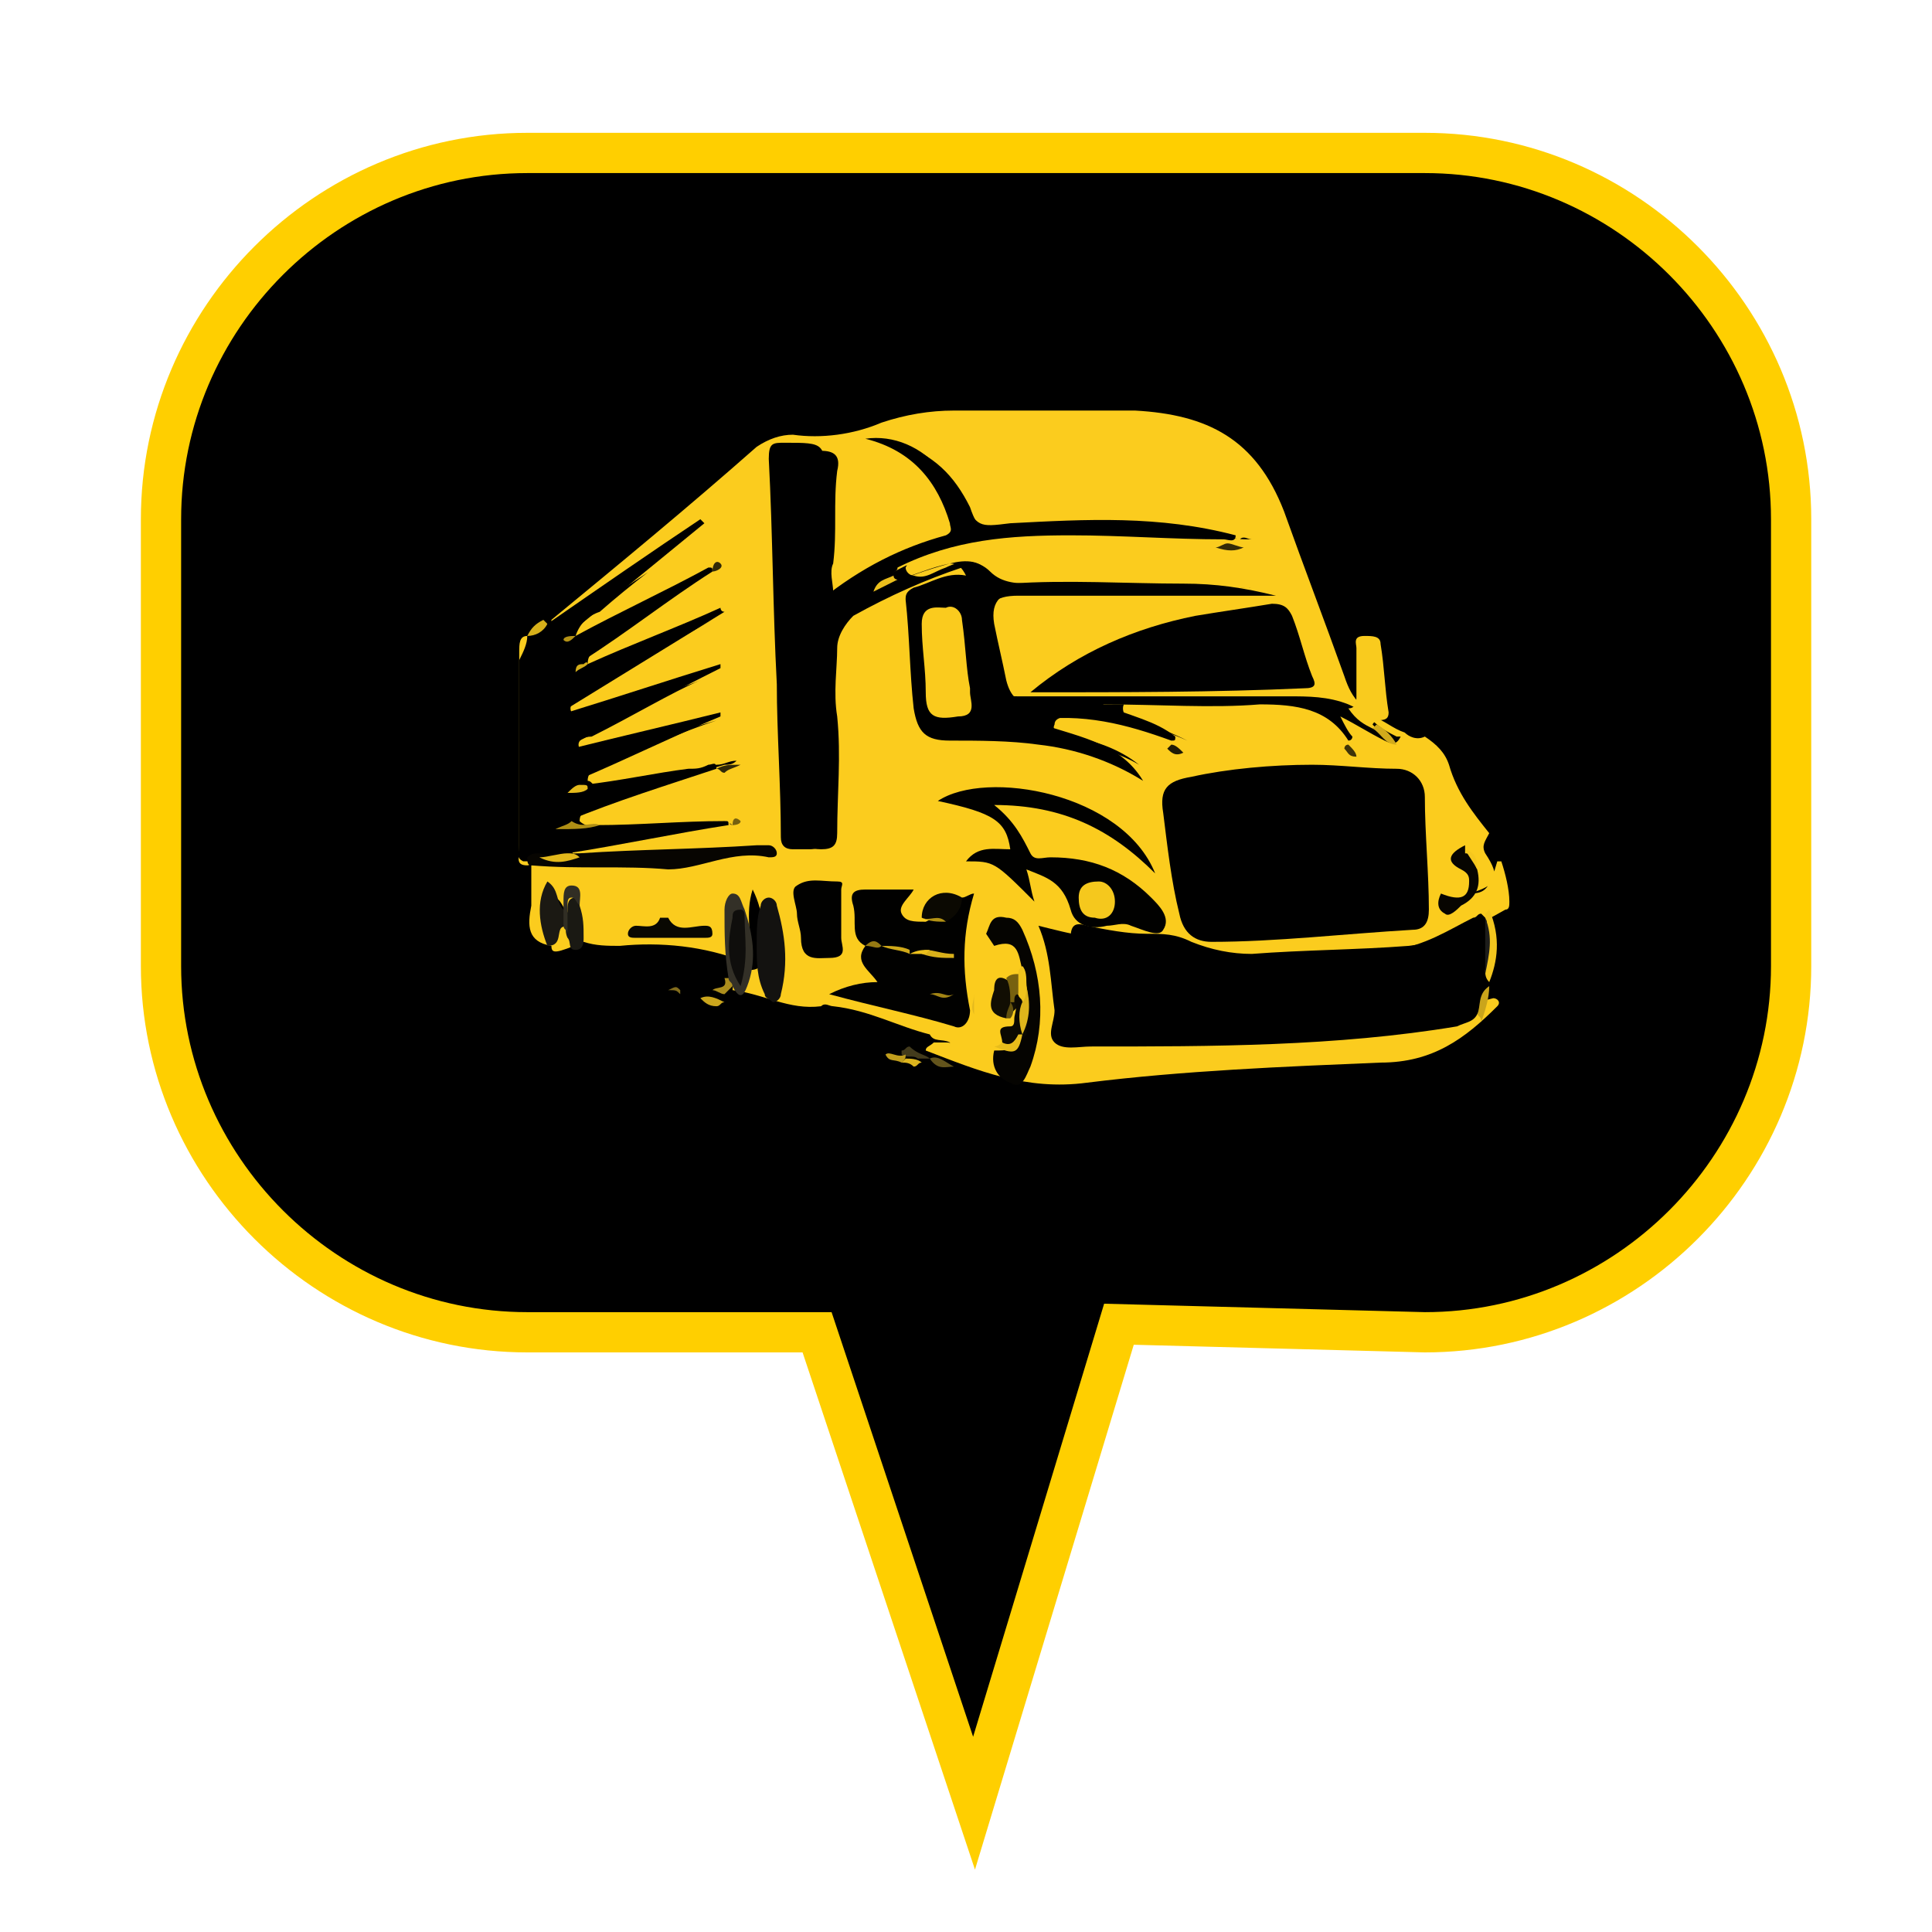 <?xml version="1.0" encoding="utf-8"?>
<!-- Generator: Adobe Illustrator 18.1.1, SVG Export Plug-In . SVG Version: 6.00 Build 0)  -->
<!DOCTYPE svg PUBLIC "-//W3C//DTD SVG 1.1//EN" "http://www.w3.org/Graphics/SVG/1.1/DTD/svg11.dtd">
<svg version="1.1" id="Capa_1" xmlns:sketch="http://www.bohemiancoding.com/sketch/ns"
	 xmlns="http://www.w3.org/2000/svg" xmlns:xlink="http://www.w3.org/1999/xlink" x="0px" y="0px" viewBox="-371 283 48 48"
	 enable-background="new -371 283 48 48" xml:space="preserve">
<title>Arrow_3</title>
<desc>Created with Sketch.</desc>
<g>
	<path stroke="#FFCF00" stroke-miterlimit="10" d="M-335.6,316.1c5,0,9.1-4.1,9.1-9.1v-11.1c0-5-4.1-9.1-9.1-9.1h-22.3
		c-5,0-9.1,4.1-9.1,9.1V307c0,5,4.1,9.1,9.1,9.1h7.2l3.9,11.7l3.6-11.9L-335.6,316.1z"/>
	<g>
		<path fill="#FBCC1E" d="M-357.3,306.5c-0.6-0.1-0.6-0.5-0.5-1c0-0.3,0-0.7,0-1c0,0,0,0,0.1-0.1c1.2,0,2.4,0,3.5,0
			c0.3,0,0.6,0,1-0.2c0.3-0.2,0.7,0,1-0.1c-1.2,0.1-2.5,0.2-3.7,0.2c-0.2,0-0.4,0-0.7,0c-0.1,0-0.2-0.1-0.2-0.2
			c0.1-0.2,0.4-0.2,0.6-0.3c1.1-0.2,2.1-0.4,3.2-0.4c0,0,0,0,0.1,0c0,0-0.1,0-0.1,0c-1,0.1-1.9,0.3-2.9,0.2c-0.2-0.1-0.5,0-0.7-0.2
			c0-0.3,0.3-0.3,0.5-0.4c1-0.4,2.1-0.7,3.1-1c0.1,0,0.2,0,0.3-0.1c-0.2,0-0.3,0.1-0.5,0.1c-0.8,0.2-1.6,0.4-2.4,0.5
			c-0.2,0-0.4,0.1-0.6,0c-0.1,0-0.1-0.1-0.2-0.1c0-0.3,0.3-0.3,0.5-0.4c0.9-0.4,1.8-0.8,2.7-1.1c-1,0.3-1.9,0.5-2.9,0.8
			c-0.2,0-0.4,0.1-0.5-0.1c-0.1-0.2,0.1-0.3,0.3-0.3c1-0.5,2-1.1,2.7-1.4c-0.7,0.3-1.7,0.5-2.7,0.9c-0.2,0.1-0.4,0.1-0.5-0.1
			c-0.1-0.2,0.1-0.3,0.3-0.4c1.1-0.6,2.1-1.3,3.2-1.9c-0.9,0.5-1.7,0.8-2.6,1.2c-0.1,0-0.2,0.1-0.4,0c-0.1,0-0.1-0.1-0.1-0.1
			c0-0.3,0.2-0.3,0.4-0.5c0.9-0.6,1.7-1.2,2.6-1.7c0,0,0,0,0,0s0,0,0,0c-0.9,0.6-1.8,1-2.8,1.5c-0.1,0.1-0.3,0.1-0.4,0.1
			c-0.1,0-0.1-0.1-0.1-0.1c0.1-0.3,0.3-0.5,0.6-0.6c0.8-0.7,1.6-1.3,2.3-1.8c-0.7,0.6-1.7,1.2-2.6,1.8c-0.3,0.2-0.5,0.5-0.8,0.4
			c-0.1,0-0.1-0.1-0.1-0.2c1.7-1.4,3.4-2.8,5.1-4.3c0.3-0.2,0.6-0.3,0.9-0.3c0.7,0.1,1.5,0,2.2-0.3c0.6-0.2,1.2-0.3,1.8-0.3
			c1.5,0,3,0,4.5,0c1.8,0.1,3,0.7,3.7,2.5c0.5,1.4,1,2.7,1.5,4.1c0.1,0.3,0.2,0.5,0.4,0.7c-0.1,0.1-0.3,0.1-0.4,0.1
			c-2-0.2-3.9-0.1-5.9-0.1c-0.6,0-1.2,0-1.8,0c-0.4,0-0.6-0.2-0.7-0.6c-0.1-0.5-0.2-0.9-0.3-1.4c-0.1-0.6,0.2-0.8,0.8-0.9
			c2-0.1,4,0,5.7,0c-1.3,0-2.8-0.1-4.4-0.1c-0.4,0-0.7,0-1.1,0c-0.4,0-0.8,0-1.1-0.3c-0.3-0.3-0.7-0.3-1.1-0.1
			c-0.3,0.1-0.5,0.3-0.8,0.2c-0.1,0-0.2-0.1-0.2-0.2c0.1-0.2,0.3-0.3,0.5-0.4c0.8-0.3,1.6-0.5,2.4-0.5c1.7-0.1,3.3,0,5,0.1
			c0.2,0.1,0.5,0.1,0.7,0.1c-0.1,0-0.2-0.1-0.3,0c-0.8-0.2-1.7-0.3-2.5-0.3c-1.1,0-2.1-0.1-3.2,0.1c-0.6,0.1-0.8,0-1-0.6
			c-0.4-0.8-0.9-1.3-1.8-1.6c1,0.3,1.4,1.1,1.7,1.9c0.1,0.3,0,0.5-0.3,0.6c-0.9,0.4-1.8,0.8-2.6,1.4c-0.3,0.2-0.4,0-0.4-0.2
			c0-0.2-0.1-0.5,0-0.7c0.1-0.8,0-1.5,0.1-2.3c0.1-0.4-0.1-0.5-0.4-0.5c-0.6,0-0.7,0-0.7,0.4c0,0.6,0.1,1.2,0.1,1.9
			c0,1.7,0.1,3.3,0.1,5c0,0.7,0.1,1.5,0.1,2.2c0,0.3,0.1,0.4,0.4,0.4c0.3,0,0.4-0.1,0.4-0.4c0-1,0.1-1.9,0-2.9c-0.1-0.6,0-1.2,0-1.7
			c0-0.3,0.2-0.6,0.4-0.8c0.9-0.5,1.8-0.9,2.7-1.2c0.1,0,0.2-0.1,0.3,0c0.1,0,0.3,0.1,0.3,0.3c0,0.2-0.1,0.2-0.2,0.2
			c-0.1,0-0.2,0.1-0.4,0.1c-0.7,0.2-0.8,0.3-0.7,1c0.1,0.5,0.1,1.1,0.1,1.6c0,0.7,0.2,0.9,0.9,1c0.8,0.1,1.5,0,2.3,0.1
			c0.6,0.1,1.3,0.3,1.8,0.6c-0.5-0.4-1.1-0.6-1.7-0.7c-0.2-0.1-0.5-0.1-0.4-0.3c0-0.2,0.3-0.2,0.5-0.2c1,0,1.9,0.2,2.8,0.6
			c0.1,0,0.2,0.1,0.2,0.1c0,0-0.1-0.1-0.2-0.1c-0.4-0.2-0.9-0.4-1.3-0.5c-0.1,0-0.3-0.1-0.3-0.3c0-0.2,0.2-0.2,0.4-0.2
			c1.5,0,3,0,4.6,0c0.3,0,0.5,0.1,0.7,0.4c0.1,0.2,0.3,0.3,0.4,0.5c0,0,0,0,0,0c0,0,0,0,0,0c-0.1-0.1-0.1-0.1-0.2-0.2
			c-0.1-0.1-0.2-0.2-0.1-0.3c0.1-0.1,0.3-0.1,0.4,0c0.3,0.1,0.5,0.3,0.8,0.4c0.1,0.1,0.3,0.2,0.5,0.1c0.3,0.2,0.5,0.4,0.6,0.7
			c0.2,0.7,0.6,1.2,1,1.7c-0.1,0.2-0.2,0.3-0.1,0.5c0.4,0.6,0.3,0.8-0.4,1c0.4,0,0.5-0.1,0.7-0.8c0,0,0.1,0,0.1,0
			c0.1,0.3,0.2,0.7,0.2,1c0,0.1,0,0.2-0.1,0.2c-0.7,0.4-1.5,0.8-2.4,0.9c-1.3,0.1-2.6,0.1-3.9,0.2c-0.5,0-1-0.1-1.5-0.3
			c-0.4-0.2-0.7-0.2-1.1-0.2c-0.5,0-1-0.1-1.5-0.2c-0.3-0.1-0.4,0-0.4,0.3c0.1,0.6,0.2,1.2,0.2,1.8c0,0.2,0.1,0.3,0.3,0.3
			c0,0,0.1,0,0.1,0c2.2,0,4.4,0.1,6.6-0.1c1.1-0.1,2.2-0.2,3.3-0.5c0.1,0,0.2,0.1,0.1,0.2c-0.8,0.8-1.6,1.4-2.9,1.4
			c-2.4,0.1-4.9,0.2-7.3,0.5c-1.5,0.2-2.7-0.3-4-0.8c0-0.1,0.1-0.1,0.2-0.2c0.1,0,0.2,0,0.3,0c0.1,0,0.1,0,0.2,0.1
			c0,0-0.1,0-0.1-0.1c-0.2-0.1-0.4,0-0.5-0.2c-0.8-0.2-1.5-0.6-2.4-0.7c-0.1,0-0.2-0.1-0.3,0c-0.8,0.1-1.4-0.3-2.2-0.4
			c0-0.2,0.1-0.1,0.2-0.1c0.1-0.1,0.1-0.1,0-0.2c0-0.2,0.1-0.2,0.2-0.2c0.1,0,0.3,0,0.3-0.2c0.1-0.6,0.1-1.2-0.2-1.8
			c-0.2,0.6,0,1.2-0.1,1.8c0,0-0.1,0-0.1,0c-1-0.4-2.1-0.5-3.1-0.4c-0.3,0-0.6,0-0.9-0.1C-357.2,306.7-357.3,306.7-357.3,306.5
			c0.1-0.1,0.1-0.5,0.4-0.5c0.1,0,0.1,0.1,0.2,0.2c0.2,0.1,0.1-0.1,0.1-0.2c0-0.2,0-0.4,0-0.5c0,0,0-0.1,0-0.1c-0.1,0-0.1,0-0.1,0.1
			c0,0.1,0,0.2-0.1,0.2c-0.2,0-0.2-0.3-0.4-0.4c-0.1,0.3-0.1,0.5,0,0.7C-357.3,306.2-357.2,306.4-357.3,306.5z"/>
		<path d="M-348.7,297.4c0.4-0.1,0.8-0.3,1.3-0.4c0.4-0.1,0.8-0.1,1,0.3c0.1,0.2,0.3,0.2,0.5,0.2c1.4-0.1,2.9,0,4.3,0
			c0.8,0,1.5,0.1,2.3,0.3c-0.3,0-0.5,0-0.8,0c-1.9,0-3.7,0-5.6,0c-0.6,0-0.8,0.2-0.7,0.8c0.1,0.5,0.2,0.9,0.3,1.4
			c0,0.3,0.2,0.3,0.4,0.3c2.2,0,4.5,0,6.7,0c0.5,0,1,0,1.5,0.2c0,0,0,0,0,0c0.2,0.1,0.5,0.2,0.6,0.4c0.2,0.2,0.4,0.3,0.6,0.4
			c0,0,0,0,0.1,0c-0.1,0.2-0.2,0.2-0.4,0.1c-0.4-0.2-0.7-0.4-1.1-0.6c0.1,0.2,0.2,0.4,0.3,0.5c0,0,0,0.1-0.1,0.1
			c-0.5-0.8-1.3-0.9-2.2-0.9c-1.2,0.1-2.5,0-3.9,0c0.7,0.3,1.3,0.4,1.8,0.8c0,0.1,0,0.1-0.1,0.1c-1.1-0.4-2.2-0.7-3.5-0.5
			c1.1,0.4,2.2,0.5,2.8,1.5c-0.8-0.5-1.7-0.8-2.6-0.9c-0.7-0.1-1.5-0.1-2.2-0.1c-0.6,0-0.8-0.2-0.9-0.8c-0.1-0.9-0.1-1.8-0.2-2.7
			c0-0.1,0-0.2,0.2-0.3c0.4-0.1,0.8-0.4,1.3-0.3c-0.1-0.2-0.2-0.3-0.4-0.3c-1.1,0.3-2,0.7-3,1.3c-0.2,0.1-0.2,0.3-0.2,0.6
			c0,1.6,0.1,3.1,0.1,4.7c0,0.4-0.1,0.5-0.4,0.5c-0.1,0-0.3,0-0.4,0c-0.2,0-0.3-0.1-0.3-0.3c0-1.3-0.1-2.6-0.1-3.8
			c-0.1-1.9-0.1-3.7-0.2-5.6c0-0.4,0.1-0.4,0.4-0.4c1,0,1,0,1,1c0,0.9-0.1,1.9-0.1,2.9c1-0.8,2-1.3,3.1-1.6c0.2-0.1,0.1-0.2,0.1-0.3
			c-0.3-1-0.9-1.8-2.1-2.1c0.7-0.1,1.4,0.2,1.9,0.8c0.2,0.2,0.4,0.5,0.5,0.7c0.4,0.7,0.4,0.7,1.2,0.6c1.9-0.1,3.7-0.2,5.6,0.3
			c0,0.2-0.2,0.1-0.3,0.1c-1.3,0-2.5-0.1-3.8-0.1c-1.5,0-2.9,0.1-4.3,0.8c0,0.1-0.1,0.1-0.2,0.2
			C-348.9,297.5-348.8,297.5-348.7,297.4z"/>
		<path d="M-334.3,308.2c-0.1,0.2-0.3,0.2-0.5,0.3c-3,0.5-6.1,0.5-9.1,0.5c-0.3,0-0.7,0.1-0.9-0.1c-0.2-0.2,0-0.5,0-0.8
			c-0.1-0.7-0.1-1.4-0.4-2.1c0.8,0.2,1.6,0.4,2.4,0.4c0.4,0,0.8,0.1,1.2,0.3c0.5,0.3,1.1,0.2,1.7,0.1c1.2-0.1,2.4-0.1,3.5-0.2
			c0.8-0.1,1.4-0.5,2-0.8c0.1,0,0.1-0.1,0.2-0.1c0,0,0,0,0.1,0.1c0.1,0.4,0.1,0.8,0,1.3c0,0.1-0.1,0.2,0,0.4c0,0,0,0.1,0,0.1
			C-334.2,307.7-334.1,308-334.3,308.2z"/>
		<path fill="#F9CB1E" d="M-336.9,301.1c-0.2-0.1-0.4-0.2-0.6-0.5c0.2,0,0.2-0.2,0.2-0.3c0-0.4,0-0.8,0-1.2c0-0.1-0.1-0.3,0.2-0.3
			c0.2,0,0.4,0,0.4,0.2c0.1,0.6,0.1,1.1,0.2,1.7c0,0.3-0.3,0.1-0.4,0.3C-336.8,301.1-336.8,301.1-336.9,301.1z"/>
		<path fill="#FACC1E" d="M-357.9,304.5c-0.3,0-0.2-0.2-0.2-0.4c0-1.6,0-3.3,0-4.9c0-0.2,0-0.4,0.2-0.4c0,0,0,0,0.1,0.1
			c0.1,0.4,0,0.8,0,1.2c0,1.4,0,2.8,0,4.2C-357.8,304.4-357.8,304.5-357.9,304.5L-357.9,304.5z"/>
		<path fill="#070501" d="M-334.3,304.6c0.1,0.4,0,0.7-0.4,0.9c-0.1,0.1-0.3,0.3-0.4,0.2c-0.2-0.1-0.2-0.3-0.1-0.5
			c0.5,0.2,0.7,0.1,0.7-0.3c0-0.1,0-0.2-0.2-0.3c-0.4-0.2-0.3-0.4,0.1-0.6c0,0.1,0,0.1,0,0.2C-334.4,304.2-334.4,304.4-334.3,304.6z
			"/>
		<path fill="#F3C61E" d="M-334,307.4c-0.1-0.1-0.1-0.2-0.1-0.3c0.1-0.5,0.1-0.9,0-1.4l0,0c0,0,0.1-0.1,0.1-0.1
			C-333.7,306.3-333.8,306.9-334,307.4z"/>
		<path fill="#CAA51B" d="M-334.3,308.2c0.1-0.2,0-0.5,0.3-0.7c0,0.3-0.1,0.6-0.2,0.9C-334.2,308.3-334.2,308.3-334.3,308.2z"/>
		<path fill="#433B1C" d="M-347.9,309.3c-0.1,0-0.2,0-0.3,0c-0.1-0.1-0.3,0-0.4-0.1c0,0,0-0.1,0-0.1c0,0,0,0,0,0
			c0.1,0,0.1-0.1,0.2-0.1C-348.2,309.2-348,309.2-347.9,309.3L-347.9,309.3z"/>
		<path fill="#D2AB1B" d="M-336.9,301.1c0,0,0.1-0.1,0.1-0.1c0.2,0.1,0.4,0.3,0.5,0.5C-336.6,301.5-336.7,301.2-336.9,301.1z"/>
		<path fill="#CBA61D" d="M-353,307.9c-0.1,0-0.1,0.1-0.2,0.1c-0.2,0-0.3-0.1-0.4-0.2C-353.4,307.7-353.2,307.8-353,307.9z"/>
		<path fill="#F5C71E" d="M-334.3,304.6c-0.1-0.2-0.2-0.3-0.3-0.5C-334.3,304.2-334.3,304.4-334.3,304.6L-334.3,304.6L-334.3,304.6z
			"/>
		<path fill="#D7B01A" d="M-357.5,298.4c0,0,0.1,0.1,0.1,0.1c0,0.3-0.2,0.4-0.5,0.3c0,0,0,0,0,0
			C-357.8,298.6-357.7,298.5-357.5,298.4z"/>
		<path fill="#AC8E1D" d="M-352.8,307.5c-0.1,0.1-0.1,0.1-0.2,0.2c-0.1,0-0.2-0.1-0.3-0.1c0.1-0.1,0.4,0,0.3-0.3c0,0,0.1,0,0.1,0
			C-352.8,307.4-352.8,307.4-352.8,307.5z"/>
		<path fill="#C19E1D" d="M-348.5,309.2C-348.5,309.2-348.5,309.3-348.5,309.2c0,0.1,0,0.1-0.1,0.2c-0.2-0.1-0.3,0-0.4-0.2
			C-348.9,309.1-348.7,309.3-348.5,309.2z"/>
		<path fill="#DCB41E" d="M-348.6,309.4c0,0,0.1-0.1,0.1-0.1c0.1,0,0.3,0,0.4,0.1c-0.1,0-0.1,0.1-0.2,0.1
			C-348.4,309.4-348.5,309.4-348.6,309.4z"/>
		<path fill="#836D1D" d="M-354.4,307.6c0.2-0.1,0.2-0.1,0.3,0c0,0,0,0,0,0.1C-354.2,307.6-354.2,307.6-354.4,307.6z"/>
		<path d="M-338.4,302c0.7,0,1.4,0.1,2.1,0.1c0.4,0,0.7,0.3,0.7,0.7c0,0.9,0.1,1.9,0.1,2.8c0,0.3-0.1,0.5-0.4,0.5
			c-1.7,0.1-3.4,0.3-5,0.3c-0.4,0-0.7-0.2-0.8-0.7c-0.2-0.8-0.3-1.7-0.4-2.5c-0.1-0.6,0.1-0.8,0.7-0.9
			C-340.5,302.1-339.4,302-338.4,302z"/>
		<path d="M-357.9,298.8c0.2,0,0.4-0.1,0.5-0.3c1.3-0.9,2.6-1.8,3.8-2.6c0,0,0.1,0.1,0.1,0.1c-1.1,0.9-2.2,1.8-3.3,2.7
			c0,0.1,0,0.1,0.1,0.1c1.1-0.6,2.2-1.1,3.3-1.7c0.1,0,0.1,0,0.1,0.1c-1.1,0.7-2.1,1.5-3.2,2.2c0,0.1,0,0.1,0.1,0.1
			c1.1-0.5,2.2-0.9,3.3-1.4c0,0,0,0.1,0.1,0.1c-1.3,0.8-2.6,1.6-3.9,2.4c0,0,0,0.1,0,0.1c1.3-0.4,2.5-0.8,3.8-1.2c0,0,0,0.1,0,0.1
			c-1.2,0.6-2.5,1.3-3.7,1.9c0,0,0,0.1,0,0.1c1.2-0.3,2.5-0.6,3.7-0.9c0,0,0,0.1,0,0.1c-1.2,0.5-2.4,1.1-3.6,1.6c0,0-0.1,0,0,0.1
			c0,0,0.1,0,0.2,0c0.9-0.1,1.8-0.3,2.6-0.4c0.2,0,0.3,0,0.5-0.1c0.1,0,0.2-0.1,0.2,0.1c-1.2,0.4-2.5,0.8-3.7,1.3c0,0,0,0,0,0
			c0,0,0,0.1,0,0.1c0.2,0,0.5,0.1,0.7,0c1.1,0,2.1-0.1,3.2-0.1c0.1,0,0.1,0,0.1,0.1c-1.3,0.2-2.7,0.5-4,0.7
			c-0.2,0.2-0.4,0.2-0.7,0.2c-0.1,0-0.2,0-0.4,0c-0.2-0.1-0.1-0.2-0.1-0.4c0-1.5,0-3,0-4.6C-358,299.2-357.9,299-357.9,298.8z"/>
		<path d="M-345.4,300.2c1.2-1,2.6-1.6,4.1-1.9c0.6-0.1,1.3-0.2,1.9-0.3c0.3,0,0.4,0.1,0.5,0.3c0.2,0.5,0.3,1,0.5,1.5
			c0.1,0.2,0.1,0.3-0.2,0.3C-340.8,300.2-343.1,300.2-345.4,300.2z"/>
		<path fill="#010100" d="M-347.1,305.3c0.1,0,0.2-0.1,0.3-0.1c-0.3,1-0.3,1.9-0.1,2.9c0,0.3-0.2,0.5-0.4,0.4c-1-0.3-2-0.5-3.1-0.8
			c0.4-0.2,0.8-0.3,1.2-0.3c-0.2-0.3-0.6-0.5-0.3-0.9c-0.4-0.2-0.2-0.6-0.3-1c-0.1-0.3,0-0.4,0.3-0.4c0.4,0,0.8,0,1.2,0
			c-0.1,0.2-0.4,0.4-0.3,0.6c0.1,0.2,0.3,0.2,0.6,0.2c0.2-0.1,0.3-0.1,0.5-0.1C-347.4,305.7-347.3,305.4-347.1,305.3z"/>
		<path fill="#010100" d="M-345.5,304.6c0.1,0.3,0.1,0.5,0.2,0.8c-1-1-1-1-1.7-1c0.3-0.4,0.7-0.3,1.1-0.3c-0.1-0.7-0.4-0.9-1.8-1.2
			c1.2-0.8,4.6-0.2,5.4,1.8c-1.1-1.1-2.3-1.7-4-1.7c0.5,0.4,0.7,0.8,0.9,1.2c0.1,0.2,0.3,0.1,0.5,0.1c1,0,1.8,0.3,2.5,1
			c0.2,0.2,0.5,0.5,0.3,0.8c-0.1,0.2-0.5,0-0.8-0.1c-0.2-0.1-0.4,0-0.6,0c-0.4,0.1-0.8,0-0.9-0.4
			C-344.6,304.9-345,304.8-345.5,304.6z"/>
		<path fill="#070501" d="M-357.9,304.3c0.1-0.1,0.2-0.1,0.3-0.1c0.3,0.1,0.6,0,1,0c1.5-0.1,2.9-0.1,4.4-0.2c0.1,0,0.2,0,0.3,0
			c0.1,0,0.2,0.1,0.2,0.2c0,0.1-0.1,0.1-0.2,0.1c-0.9-0.2-1.7,0.3-2.5,0.3c-1.1-0.1-2.2,0-3.4-0.1
			C-357.9,304.5-357.9,304.4-357.9,304.3z"/>
		<path fill="#050401" d="M-345.6,307.1c-0.1-0.4-0.1-0.8-0.7-0.6c0,0-0.2-0.3-0.2-0.3c0.1-0.2,0.1-0.5,0.5-0.4
			c0.2,0,0.3,0.1,0.4,0.3c0.5,1.1,0.6,2.3,0.2,3.4c-0.1,0.2-0.2,0.6-0.5,0.4c-0.3-0.1-0.5-0.4-0.4-0.8c0.3,0,0.6,0,0.6-0.3
			c0.1-0.4,0.2-0.7,0.1-1.1C-345.7,307.4-345.6,307.2-345.6,307.1z"/>
		<path fill="#010100" d="M-350.1,306c0,0.1,0,0.2,0,0.3c0,0.2,0.2,0.5-0.3,0.5c-0.3,0-0.7,0.1-0.7-0.5c0-0.2-0.1-0.4-0.1-0.6
			c0-0.2-0.2-0.6,0-0.7c0.3-0.2,0.6-0.1,1-0.1c0.2,0,0.1,0.1,0.1,0.2C-350.1,305.6-350.1,305.8-350.1,306z"/>
		<path fill="#131210" d="M-352.2,306.5c0-0.4,0-0.7,0.1-1c0-0.1,0.1-0.2,0.2-0.2c0.1,0,0.2,0.1,0.2,0.2c0.2,0.7,0.3,1.4,0.1,2.2
			c0,0.1-0.1,0.2-0.2,0.2c-0.1-0.1-0.2-0.1-0.2-0.2C-352.2,307.3-352.2,306.9-352.2,306.5z"/>
		<path fill="#090802" d="M-354.3,306.3c-0.3,0-0.6,0-0.9,0c-0.1,0-0.2,0-0.2-0.1c0-0.1,0.1-0.2,0.2-0.2c0.2,0,0.5,0.1,0.6-0.2
			c0,0,0.2,0,0.2,0c0.2,0.4,0.6,0.2,0.9,0.2c0.1,0,0.2,0,0.2,0.2c0,0.1-0.1,0.1-0.2,0.1C-353.7,306.3-354,306.3-354.3,306.3z"/>
		<path fill="#333027" d="M-352.8,307.5c0-0.1-0.1-0.1-0.1-0.2c-0.1-0.6-0.1-1.1-0.1-1.7c0-0.2,0.1-0.4,0.2-0.4
			c0.2,0,0.2,0.2,0.3,0.4c0.2,0.6,0.3,1.2,0.1,1.8C-352.5,307.7-352.6,307.9-352.8,307.5z"/>
		<path fill="#1B1913" d="M-357,306c-0.2,0.1,0,0.5-0.4,0.5c0,0,0,0,0,0c-0.2-0.5-0.3-1.1,0-1.6c0.3,0.2,0.2,0.5,0.4,0.7
			C-356.8,305.8-356.8,305.9-357,306z"/>
		<path fill="#0B0902" d="M-347.1,305.3c0,0.3-0.2,0.5-0.4,0.6c-0.2-0.1-0.4,0-0.6-0.1C-348.1,305.3-347.6,305-347.1,305.3z"/>
		<path fill="#1A1913" d="M-356.6,305.5c0.1,0.3,0.1,0.5,0.1,0.8c0,0.1,0,0.3-0.2,0.3c-0.2,0-0.1-0.2-0.2-0.3c-0.1-0.2,0-0.5,0-0.7
			c0-0.1,0-0.3,0.2-0.3C-356.6,305.2-356.7,305.4-356.6,305.5z"/>
		<path fill="#110E03" d="M-346,308.3c-0.5-0.1-0.4-0.4-0.3-0.7c0-0.1,0-0.5,0.4-0.2c0.2,0.1,0.2,0.3,0.2,0.6
			C-345.8,308.1-345.9,308.2-346,308.3z"/>
		<path fill="#0B0902" d="M-346.1,308.9c0-0.2-0.2-0.4,0.2-0.4c0.1,0,0.1-0.1,0.1-0.2c0-0.1,0.1-0.3,0-0.4c0-0.1,0-0.2,0.2-0.2
			c0.1,0,0.2,0.1,0.2,0.2c0,0.3-0.1,0.5-0.1,0.8C-345.7,308.9-345.8,309.2-346.1,308.9z"/>
		<path fill="#312E24" d="M-356.6,305.5c-0.1-0.1-0.1-0.2-0.2-0.2c-0.1,0-0.1,0.1-0.1,0.2c0,0.2,0,0.5,0,0.7c0-0.1-0.1-0.1-0.1-0.2
			c0-0.1,0-0.3,0-0.4c0-0.1,0-0.1,0-0.2c0-0.2,0-0.4,0.2-0.4C-356.5,305-356.6,305.3-356.6,305.5z"/>
		<path fill="#F0C41D" d="M-345.6,307.9c0-0.1-0.1-0.1-0.1-0.2c-0.1-0.2-0.1-0.3,0-0.5c0-0.1,0-0.1,0.1-0.2c0.1,0.1,0.1,0.3,0.1,0.4
			C-345.5,307.6-345.4,307.8-345.6,307.9z"/>
		<path fill="#E7BC1B" d="M-346.1,308.9c0.2,0.1,0.3,0,0.4-0.2c0,0,0,0,0.1,0c-0.1,0.5-0.2,0.5-0.7,0.3
			C-346.3,309-346.2,309-346.1,308.9z"/>
		<path fill="#77610F" d="M-345.7,307.2c0,0.2,0,0.3,0,0.5c-0.1,0-0.1,0.1-0.1,0.2c0,0,0,0-0.1,0c0-0.2,0-0.4-0.1-0.6
			C-345.9,307.2-345.8,307.2-345.7,307.2z"/>
		<path fill="#E2B81B" d="M-356.6,304.3c-0.3,0.1-0.6,0.2-1,0c0.2,0,0.5-0.1,0.7-0.1C-356.8,304.2-356.7,304.2-356.6,304.3z"/>
		<path fill="#B08F15" d="M-356.1,303.5c-0.3,0.1-0.6,0.1-1.1,0.1c0.2-0.1,0.3-0.1,0.4-0.2C-356.5,303.6-356.3,303.4-356.1,303.5z"
			/>
		<path fill="#63541C" d="M-347.9,309.3C-347.9,309.3-347.9,309.4-347.9,309.3c0.2-0.1,0.4,0.1,0.6,0.2
			C-347.5,309.5-347.7,309.6-347.9,309.3z"/>
		<path fill="#EBBF1C" d="M-348.7,297.4c-0.2,0.1-0.4,0.2-0.6,0.3c0.1-0.3,0.3-0.3,0.5-0.4C-348.8,297.4-348.7,297.4-348.7,297.4z"
			/>
		<path fill="#342B08" d="M-340.8,296.6c0.1,0,0.2-0.1,0.3-0.1c0.1,0,0.3,0.1,0.4,0.1C-340.3,296.7-340.5,296.7-340.8,296.6z"/>
		<path fill="#E3B91E" d="M-346.8,307.7c0,0.1,0,0.3,0,0.5C-346.9,308-346.8,307.9-346.8,307.7z"/>
		<path fill="#E6BB1B" d="M-356.4,302.6c-0.1,0.1-0.3,0.1-0.5,0.1c0.1-0.1,0.2-0.2,0.3-0.2C-356.4,302.5-356.4,302.5-356.4,302.6z"
			/>
		<path fill="#302807" d="M-353,302.2c-0.1,0-0.1-0.1-0.2-0.1c0.2-0.1,0.3-0.1,0.6-0.1C-352.8,302.1-352.9,302.1-353,302.2z"/>
		<path fill="#B39215" d="M-348.1,305.8c0.2,0.1,0.4-0.1,0.6,0.1C-347.7,305.9-347.9,305.9-348.1,305.8
			C-348.1,305.9-348.1,305.9-348.1,305.8z"/>
		<path fill="#1F1A05" d="M-342,301.6c0,0,0.1-0.1,0.1-0.1c0.1,0,0.2,0.1,0.3,0.2C-341.8,301.8-341.9,301.7-342,301.6z"/>
		<path fill="#D4AD19" d="M-356.4,299.5c-0.1,0.1-0.2,0.1-0.3,0.2c0-0.2,0.1-0.2,0.2-0.2C-356.4,299.4-356.4,299.5-356.4,299.5z"/>
		<path fill="#63520E" d="M-345.9,307.9C-345.9,307.9-345.8,307.9-345.9,307.9c0.1,0.1,0.1,0.3,0,0.4c0,0-0.1,0-0.1,0
			C-346,308.1-345.9,308-345.9,307.9z"/>
		<path fill="#3E3309" d="M-337.6,301.6c0,0,0-0.1,0.1-0.1c0.1,0.1,0.2,0.2,0.2,0.3C-337.5,301.8-337.5,301.7-337.6,301.6z"/>
		<path fill="#B59316" d="M-356.7,298.8c-0.1,0.1-0.2,0.2-0.3,0.1C-357,298.8-356.8,298.8-356.7,298.8
			C-356.7,298.8-356.7,298.8-356.7,298.8z"/>
		<path fill="#312907" d="M-353.3,297.2C-353.3,297.2-353.4,297.2-353.3,297.2c0-0.2,0.1-0.3,0.2-0.2
			C-353,297.1-353.2,297.2-353.3,297.2z"/>
		<path fill="#756010" d="M-352.8,303.5C-352.9,303.5-352.9,303.4-352.8,303.5c0-0.2,0.1-0.2,0.2-0.1
			C-352.6,303.5-352.8,303.5-352.8,303.5z"/>
		<path fill="#FACB1E" d="M-346.9,300.1c0,0,0,0.1,0,0.1c0,0.2,0.2,0.6-0.3,0.6c-0.6,0.1-0.8,0-0.8-0.6c0-0.6-0.1-1.1-0.1-1.7
			c0-0.5,0.4-0.4,0.6-0.4c0.2-0.1,0.4,0.1,0.4,0.3C-347,299.1-347,299.6-346.9,300.1C-346.9,300.1-346.9,300.1-346.9,300.1z"/>
		<path fill="#1D1D1B" d="M-334.1,305.8c0.2,0.5,0.1,0.9,0,1.4C-334.1,306.7-334.1,306.2-334.1,305.8z"/>
		<path fill="#030303" d="M-338.9,302.5c0.8,0,1.6,0,2.4,0c0,0,0,0,0,0C-337.3,302.5-338.1,302.5-338.9,302.5
			C-338.9,302.5-338.9,302.5-338.9,302.5z"/>
		<path fill="#D9B01A" d="M-348,306.6c0.2,0,0.4,0.1,0.7,0.1c0,0,0,0.1,0,0.1c-0.3,0-0.5,0-0.8-0.1
			C-348.1,306.6-348,306.6-348,306.6z"/>
		<path fill="#D0A919" d="M-349.1,306.5c0.2,0,0.5,0,0.7,0.1c0,0,0,0,0,0.1c0,0,0,0,0,0C-348.6,306.6-348.9,306.6-349.1,306.5
			C-349.1,306.6-349.1,306.5-349.1,306.5C-349.1,306.5-349.1,306.5-349.1,306.5z"/>
		<path fill="#A28414" d="M-347.3,307.7c-0.3,0.2-0.4,0-0.6,0C-347.6,307.6-347.5,307.8-347.3,307.7z"/>
		<path fill="#957913" d="M-349.1,306.5C-349.1,306.5-349.1,306.5-349.1,306.5c-0.1,0.1-0.2,0-0.4,0
			C-349.3,306.3-349.2,306.4-349.1,306.5z"/>
		<path fill="#ECC01C" d="M-348.4,306.7C-348.4,306.6-348.4,306.6-348.4,306.7c0.2-0.1,0.3-0.1,0.5-0.1c0,0-0.1,0.1-0.1,0.1
			C-348.2,306.7-348.3,306.7-348.4,306.7z"/>
		<path fill="#F5C81D" d="M-343.7,304.9c0.2,0,0.4,0.2,0.4,0.5c0,0.3-0.2,0.5-0.5,0.4c-0.3,0-0.4-0.2-0.4-0.5
			C-344.2,305-344,304.9-343.7,304.9z"/>
		<path fill="#DEB51B" d="M-345.6,308.7L-345.6,308.7L-345.6,308.7c-0.1-0.3-0.1-0.6,0-0.8c0.1-0.1,0.1-0.3,0.1-0.4
			C-345.4,307.9-345.4,308.3-345.6,308.7z"/>
		<path fill="#0F0E0C" d="M-352.6,307.5c-0.4-0.6-0.3-1.2-0.2-1.7c0-0.1,0-0.2,0.2-0.2c0.1,0,0.1,0.1,0.1,0.2
			C-352.5,306.3-352.4,306.8-352.6,307.5z"/>
	</g>
</g>
</svg>
